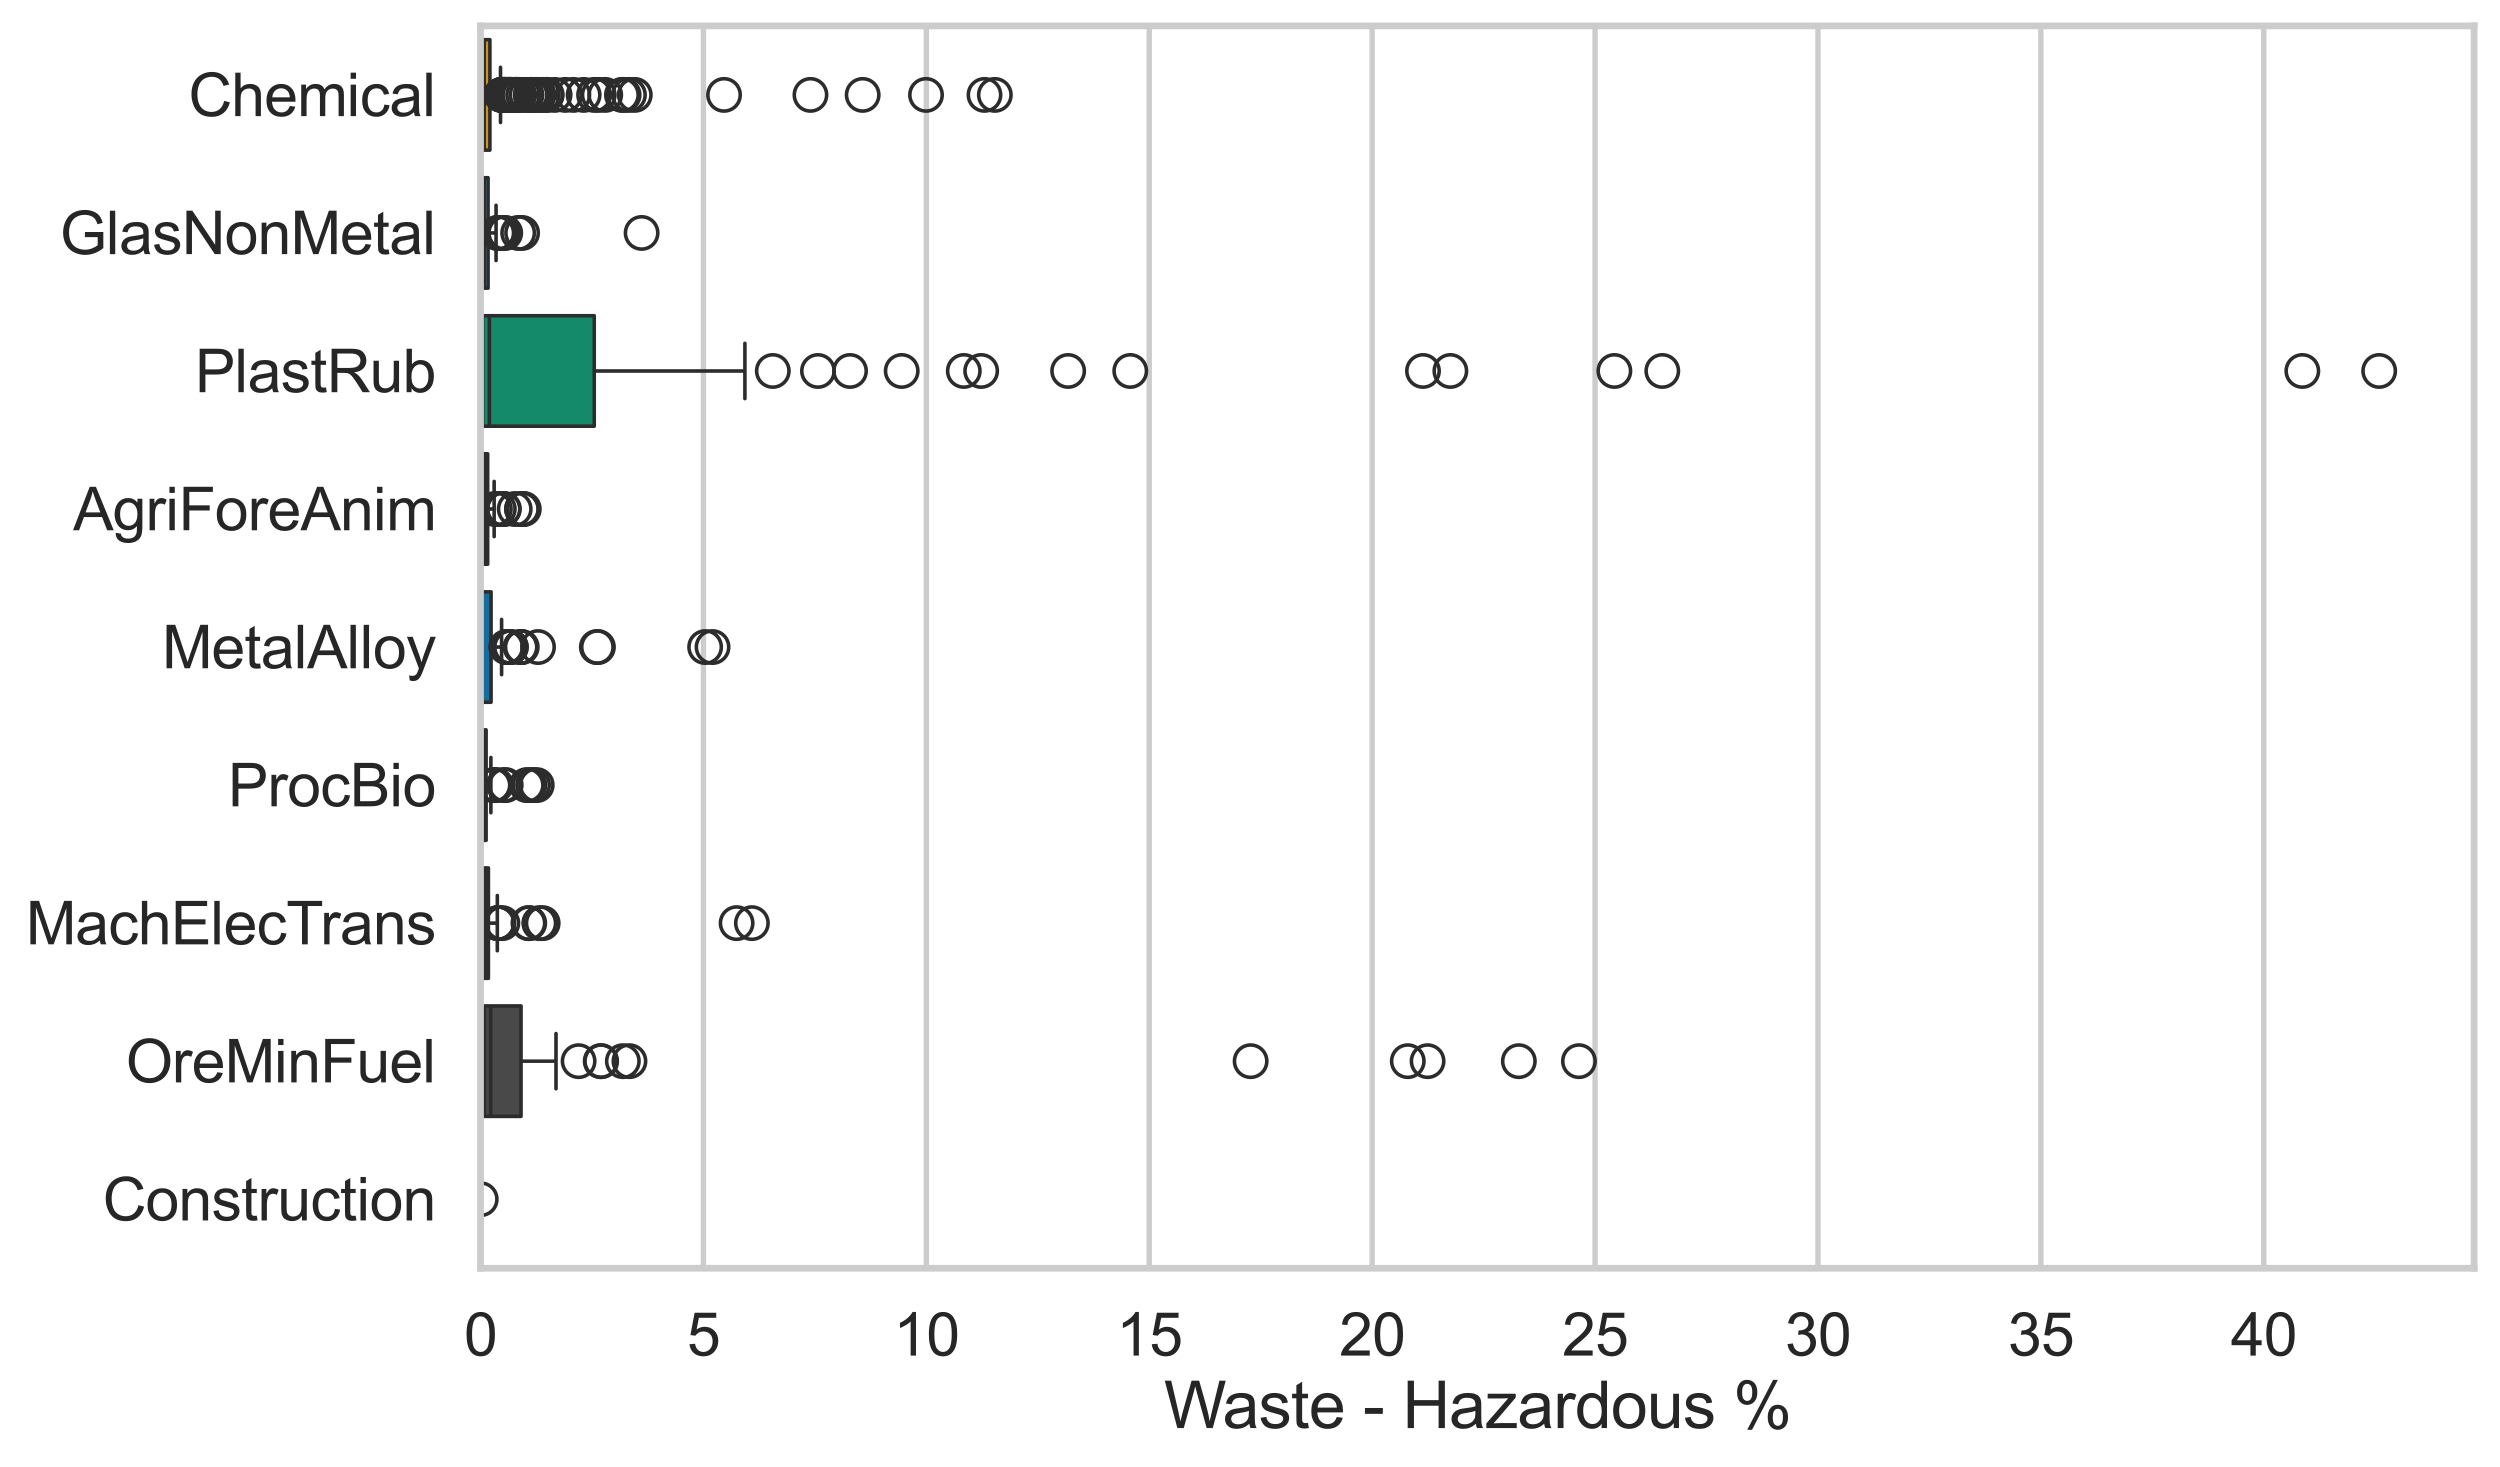 <?xml version="1.0" encoding="utf-8" standalone="no"?>
<!DOCTYPE svg PUBLIC "-//W3C//DTD SVG 1.1//EN"
  "http://www.w3.org/Graphics/SVG/1.1/DTD/svg11.dtd">
<svg xmlns:xlink="http://www.w3.org/1999/xlink" width="695.577pt" height="408.111pt" viewBox="0 0 695.577 408.111" xmlns="http://www.w3.org/2000/svg" version="1.1">
 <defs>
  <style type="text/css">*{stroke-linejoin: round; stroke-linecap: butt}</style>
 </defs>
 <g id="figure_1">
  <g id="patch_1">
   <path d="M 0 408.111 
L 695.577 408.111 
L 695.577 0 
L 0 0 
z
" style="fill: #ffffff"/>
  </g>
  <g id="axes_1">
   <g id="patch_2">
    <path d="M 133.697 352.86 
L 688.377 352.86 
L 688.377 7.2 
L 133.697 7.2 
z
" style="fill: #ffffff"/>
   </g>
   <g id="matplotlib.axis_1">
    <g id="xtick_1">
     <g id="line2d_1">
      <path d="M 133.697 352.86 
L 133.697 7.2 
" clip-path="url(#p079d7ed21f)" style="fill: none; stroke: #cccccc; stroke-width: 1.5; stroke-linecap: round"/>
     </g>
     <g id="text_1">
      <!-- 0 -->
      <g style="fill: #262626" transform="translate(129.109 377.17) scale(0.165 -0.165)">
       <defs>
        <path id="ArialMT-30" d="M 266 2259 
Q 266 3072 433 3567 
Q 600 4063 929 4331 
Q 1259 4600 1759 4600 
Q 2128 4600 2406 4451 
Q 2684 4303 2865 4023 
Q 3047 3744 3150 3342 
Q 3253 2941 3253 2259 
Q 3253 1453 3087 958 
Q 2922 463 2592 192 
Q 2263 -78 1759 -78 
Q 1097 -78 719 397 
Q 266 969 266 2259 
z
M 844 2259 
Q 844 1131 1108 757 
Q 1372 384 1759 384 
Q 2147 384 2411 759 
Q 2675 1134 2675 2259 
Q 2675 3391 2411 3762 
Q 2147 4134 1753 4134 
Q 1366 4134 1134 3806 
Q 844 3388 844 2259 
z
" transform="scale(0.016)"/>
       </defs>
       <use xlink:href="#ArialMT-30"/>
      </g>
     </g>
    </g>
    <g id="xtick_2">
     <g id="line2d_2">
      <path d="M 195.716 352.86 
L 195.716 7.2 
" clip-path="url(#p079d7ed21f)" style="fill: none; stroke: #cccccc; stroke-width: 1.5; stroke-linecap: round"/>
     </g>
     <g id="text_2">
      <!-- 5 -->
      <g style="fill: #262626" transform="translate(191.129 377.17) scale(0.165 -0.165)">
       <defs>
        <path id="ArialMT-35" d="M 266 1200 
L 856 1250 
Q 922 819 1161 601 
Q 1400 384 1738 384 
Q 2144 384 2425 690 
Q 2706 997 2706 1503 
Q 2706 1984 2436 2262 
Q 2166 2541 1728 2541 
Q 1456 2541 1237 2417 
Q 1019 2294 894 2097 
L 366 2166 
L 809 4519 
L 3088 4519 
L 3088 3981 
L 1259 3981 
L 1013 2750 
Q 1425 3038 1878 3038 
Q 2478 3038 2890 2622 
Q 3303 2206 3303 1553 
Q 3303 931 2941 478 
Q 2500 -78 1738 -78 
Q 1113 -78 717 272 
Q 322 622 266 1200 
z
" transform="scale(0.016)"/>
       </defs>
       <use xlink:href="#ArialMT-35"/>
      </g>
     </g>
    </g>
    <g id="xtick_3">
     <g id="line2d_3">
      <path d="M 257.736 352.86 
L 257.736 7.2 
" clip-path="url(#p079d7ed21f)" style="fill: none; stroke: #cccccc; stroke-width: 1.5; stroke-linecap: round"/>
     </g>
     <g id="text_3">
      <!-- 10 -->
      <g style="fill: #262626" transform="translate(248.56 377.17) scale(0.165 -0.165)">
       <defs>
        <path id="ArialMT-31" d="M 2384 0 
L 1822 0 
L 1822 3584 
Q 1619 3391 1289 3197 
Q 959 3003 697 2906 
L 697 3450 
Q 1169 3672 1522 3987 
Q 1875 4303 2022 4600 
L 2384 4600 
L 2384 0 
z
" transform="scale(0.016)"/>
       </defs>
       <use xlink:href="#ArialMT-31"/>
       <use xlink:href="#ArialMT-30" transform="translate(55.615 0)"/>
      </g>
     </g>
    </g>
    <g id="xtick_4">
     <g id="line2d_4">
      <path d="M 319.756 352.86 
L 319.756 7.2 
" clip-path="url(#p079d7ed21f)" style="fill: none; stroke: #cccccc; stroke-width: 1.5; stroke-linecap: round"/>
     </g>
     <g id="text_4">
      <!-- 15 -->
      <g style="fill: #262626" transform="translate(310.58 377.17) scale(0.165 -0.165)">
       <use xlink:href="#ArialMT-31"/>
       <use xlink:href="#ArialMT-35" transform="translate(55.615 0)"/>
      </g>
     </g>
    </g>
    <g id="xtick_5">
     <g id="line2d_5">
      <path d="M 381.775 352.86 
L 381.775 7.2 
" clip-path="url(#p079d7ed21f)" style="fill: none; stroke: #cccccc; stroke-width: 1.5; stroke-linecap: round"/>
     </g>
     <g id="text_5">
      <!-- 20 -->
      <g style="fill: #262626" transform="translate(372.599 377.17) scale(0.165 -0.165)">
       <defs>
        <path id="ArialMT-32" d="M 3222 541 
L 3222 0 
L 194 0 
Q 188 203 259 391 
Q 375 700 629 1000 
Q 884 1300 1366 1694 
Q 2113 2306 2375 2664 
Q 2638 3022 2638 3341 
Q 2638 3675 2398 3904 
Q 2159 4134 1775 4134 
Q 1369 4134 1125 3890 
Q 881 3647 878 3216 
L 300 3275 
Q 359 3922 746 4261 
Q 1134 4600 1788 4600 
Q 2447 4600 2831 4234 
Q 3216 3869 3216 3328 
Q 3216 3053 3103 2787 
Q 2991 2522 2730 2228 
Q 2469 1934 1863 1422 
Q 1356 997 1212 845 
Q 1069 694 975 541 
L 3222 541 
z
" transform="scale(0.016)"/>
       </defs>
       <use xlink:href="#ArialMT-32"/>
       <use xlink:href="#ArialMT-30" transform="translate(55.615 0)"/>
      </g>
     </g>
    </g>
    <g id="xtick_6">
     <g id="line2d_6">
      <path d="M 443.795 352.86 
L 443.795 7.2 
" clip-path="url(#p079d7ed21f)" style="fill: none; stroke: #cccccc; stroke-width: 1.5; stroke-linecap: round"/>
     </g>
     <g id="text_6">
      <!-- 25 -->
      <g style="fill: #262626" transform="translate(434.619 377.17) scale(0.165 -0.165)">
       <use xlink:href="#ArialMT-32"/>
       <use xlink:href="#ArialMT-35" transform="translate(55.615 0)"/>
      </g>
     </g>
    </g>
    <g id="xtick_7">
     <g id="line2d_7">
      <path d="M 505.814 352.86 
L 505.814 7.2 
" clip-path="url(#p079d7ed21f)" style="fill: none; stroke: #cccccc; stroke-width: 1.5; stroke-linecap: round"/>
     </g>
     <g id="text_7">
      <!-- 30 -->
      <g style="fill: #262626" transform="translate(496.639 377.17) scale(0.165 -0.165)">
       <defs>
        <path id="ArialMT-33" d="M 269 1209 
L 831 1284 
Q 928 806 1161 595 
Q 1394 384 1728 384 
Q 2125 384 2398 659 
Q 2672 934 2672 1341 
Q 2672 1728 2419 1979 
Q 2166 2231 1775 2231 
Q 1616 2231 1378 2169 
L 1441 2663 
Q 1497 2656 1531 2656 
Q 1891 2656 2178 2843 
Q 2466 3031 2466 3422 
Q 2466 3731 2256 3934 
Q 2047 4138 1716 4138 
Q 1388 4138 1169 3931 
Q 950 3725 888 3313 
L 325 3413 
Q 428 3978 793 4289 
Q 1159 4600 1703 4600 
Q 2078 4600 2393 4439 
Q 2709 4278 2876 4000 
Q 3044 3722 3044 3409 
Q 3044 3113 2884 2869 
Q 2725 2625 2413 2481 
Q 2819 2388 3044 2092 
Q 3269 1797 3269 1353 
Q 3269 753 2831 336 
Q 2394 -81 1725 -81 
Q 1122 -81 723 278 
Q 325 638 269 1209 
z
" transform="scale(0.016)"/>
       </defs>
       <use xlink:href="#ArialMT-33"/>
       <use xlink:href="#ArialMT-30" transform="translate(55.615 0)"/>
      </g>
     </g>
    </g>
    <g id="xtick_8">
     <g id="line2d_8">
      <path d="M 567.834 352.86 
L 567.834 7.2 
" clip-path="url(#p079d7ed21f)" style="fill: none; stroke: #cccccc; stroke-width: 1.5; stroke-linecap: round"/>
     </g>
     <g id="text_8">
      <!-- 35 -->
      <g style="fill: #262626" transform="translate(558.658 377.17) scale(0.165 -0.165)">
       <use xlink:href="#ArialMT-33"/>
       <use xlink:href="#ArialMT-35" transform="translate(55.615 0)"/>
      </g>
     </g>
    </g>
    <g id="xtick_9">
     <g id="line2d_9">
      <path d="M 629.853 352.86 
L 629.853 7.2 
" clip-path="url(#p079d7ed21f)" style="fill: none; stroke: #cccccc; stroke-width: 1.5; stroke-linecap: round"/>
     </g>
     <g id="text_9">
      <!-- 40 -->
      <g style="fill: #262626" transform="translate(620.678 377.17) scale(0.165 -0.165)">
       <defs>
        <path id="ArialMT-34" d="M 2069 0 
L 2069 1097 
L 81 1097 
L 81 1613 
L 2172 4581 
L 2631 4581 
L 2631 1613 
L 3250 1613 
L 3250 1097 
L 2631 1097 
L 2631 0 
L 2069 0 
z
M 2069 1613 
L 2069 3678 
L 634 1613 
L 2069 1613 
z
" transform="scale(0.016)"/>
       </defs>
       <use xlink:href="#ArialMT-34"/>
       <use xlink:href="#ArialMT-30" transform="translate(55.615 0)"/>
      </g>
     </g>
    </g>
    <g id="text_10">
     <!-- Waste - Hazardous % -->
     <g style="fill: #262626" transform="translate(323.848 397.334) scale(0.18 -0.18)">
      <defs>
       <path id="ArialMT-57" d="M 1294 0 
L 78 4581 
L 700 4581 
L 1397 1578 
Q 1509 1106 1591 641 
Q 1766 1375 1797 1488 
L 2669 4581 
L 3400 4581 
L 4056 2263 
Q 4303 1400 4413 641 
Q 4500 1075 4641 1638 
L 5359 4581 
L 5969 4581 
L 4713 0 
L 4128 0 
L 3163 3491 
Q 3041 3928 3019 4028 
Q 2947 3713 2884 3491 
L 1913 0 
L 1294 0 
z
" transform="scale(0.016)"/>
       <path id="ArialMT-61" d="M 2588 409 
Q 2275 144 1986 34 
Q 1697 -75 1366 -75 
Q 819 -75 525 192 
Q 231 459 231 875 
Q 231 1119 342 1320 
Q 453 1522 633 1644 
Q 813 1766 1038 1828 
Q 1203 1872 1538 1913 
Q 2219 1994 2541 2106 
Q 2544 2222 2544 2253 
Q 2544 2597 2384 2738 
Q 2169 2928 1744 2928 
Q 1347 2928 1158 2789 
Q 969 2650 878 2297 
L 328 2372 
Q 403 2725 575 2942 
Q 747 3159 1072 3276 
Q 1397 3394 1825 3394 
Q 2250 3394 2515 3294 
Q 2781 3194 2906 3042 
Q 3031 2891 3081 2659 
Q 3109 2516 3109 2141 
L 3109 1391 
Q 3109 606 3145 398 
Q 3181 191 3288 0 
L 2700 0 
Q 2613 175 2588 409 
z
M 2541 1666 
Q 2234 1541 1622 1453 
Q 1275 1403 1131 1340 
Q 988 1278 909 1158 
Q 831 1038 831 891 
Q 831 666 1001 516 
Q 1172 366 1500 366 
Q 1825 366 2078 508 
Q 2331 650 2450 897 
Q 2541 1088 2541 1459 
L 2541 1666 
z
" transform="scale(0.016)"/>
       <path id="ArialMT-73" d="M 197 991 
L 753 1078 
Q 800 744 1014 566 
Q 1228 388 1613 388 
Q 2000 388 2187 545 
Q 2375 703 2375 916 
Q 2375 1106 2209 1216 
Q 2094 1291 1634 1406 
Q 1016 1563 777 1677 
Q 538 1791 414 1992 
Q 291 2194 291 2438 
Q 291 2659 392 2848 
Q 494 3038 669 3163 
Q 800 3259 1026 3326 
Q 1253 3394 1513 3394 
Q 1903 3394 2198 3281 
Q 2494 3169 2634 2976 
Q 2775 2784 2828 2463 
L 2278 2388 
Q 2241 2644 2061 2787 
Q 1881 2931 1553 2931 
Q 1166 2931 1000 2803 
Q 834 2675 834 2503 
Q 834 2394 903 2306 
Q 972 2216 1119 2156 
Q 1203 2125 1616 2013 
Q 2213 1853 2448 1751 
Q 2684 1650 2818 1456 
Q 2953 1263 2953 975 
Q 2953 694 2789 445 
Q 2625 197 2315 61 
Q 2006 -75 1616 -75 
Q 969 -75 630 194 
Q 291 463 197 991 
z
" transform="scale(0.016)"/>
       <path id="ArialMT-74" d="M 1650 503 
L 1731 6 
Q 1494 -44 1306 -44 
Q 1000 -44 831 53 
Q 663 150 594 308 
Q 525 466 525 972 
L 525 2881 
L 113 2881 
L 113 3319 
L 525 3319 
L 525 4141 
L 1084 4478 
L 1084 3319 
L 1650 3319 
L 1650 2881 
L 1084 2881 
L 1084 941 
Q 1084 700 1114 631 
Q 1144 563 1211 522 
Q 1278 481 1403 481 
Q 1497 481 1650 503 
z
" transform="scale(0.016)"/>
       <path id="ArialMT-65" d="M 2694 1069 
L 3275 997 
Q 3138 488 2766 206 
Q 2394 -75 1816 -75 
Q 1088 -75 661 373 
Q 234 822 234 1631 
Q 234 2469 665 2931 
Q 1097 3394 1784 3394 
Q 2450 3394 2872 2941 
Q 3294 2488 3294 1666 
Q 3294 1616 3291 1516 
L 816 1516 
Q 847 969 1125 678 
Q 1403 388 1819 388 
Q 2128 388 2347 550 
Q 2566 713 2694 1069 
z
M 847 1978 
L 2700 1978 
Q 2663 2397 2488 2606 
Q 2219 2931 1791 2931 
Q 1403 2931 1139 2672 
Q 875 2413 847 1978 
z
" transform="scale(0.016)"/>
       <path id="ArialMT-20" transform="scale(0.016)"/>
       <path id="ArialMT-2d" d="M 203 1375 
L 203 1941 
L 1931 1941 
L 1931 1375 
L 203 1375 
z
" transform="scale(0.016)"/>
       <path id="ArialMT-48" d="M 513 0 
L 513 4581 
L 1119 4581 
L 1119 2700 
L 3500 2700 
L 3500 4581 
L 4106 4581 
L 4106 0 
L 3500 0 
L 3500 2159 
L 1119 2159 
L 1119 0 
L 513 0 
z
" transform="scale(0.016)"/>
       <path id="ArialMT-7a" d="M 125 0 
L 125 456 
L 2238 2881 
Q 1878 2863 1603 2863 
L 250 2863 
L 250 3319 
L 2963 3319 
L 2963 2947 
L 1166 841 
L 819 456 
Q 1197 484 1528 484 
L 3063 484 
L 3063 0 
L 125 0 
z
" transform="scale(0.016)"/>
       <path id="ArialMT-72" d="M 416 0 
L 416 3319 
L 922 3319 
L 922 2816 
Q 1116 3169 1280 3281 
Q 1444 3394 1641 3394 
Q 1925 3394 2219 3213 
L 2025 2691 
Q 1819 2813 1613 2813 
Q 1428 2813 1281 2702 
Q 1134 2591 1072 2394 
Q 978 2094 978 1738 
L 978 0 
L 416 0 
z
" transform="scale(0.016)"/>
       <path id="ArialMT-64" d="M 2575 0 
L 2575 419 
Q 2259 -75 1647 -75 
Q 1250 -75 917 144 
Q 584 363 401 755 
Q 219 1147 219 1656 
Q 219 2153 384 2558 
Q 550 2963 881 3178 
Q 1213 3394 1622 3394 
Q 1922 3394 2156 3267 
Q 2391 3141 2538 2938 
L 2538 4581 
L 3097 4581 
L 3097 0 
L 2575 0 
z
M 797 1656 
Q 797 1019 1065 703 
Q 1334 388 1700 388 
Q 2069 388 2326 689 
Q 2584 991 2584 1609 
Q 2584 2291 2321 2609 
Q 2059 2928 1675 2928 
Q 1300 2928 1048 2622 
Q 797 2316 797 1656 
z
" transform="scale(0.016)"/>
       <path id="ArialMT-6f" d="M 213 1659 
Q 213 2581 725 3025 
Q 1153 3394 1769 3394 
Q 2453 3394 2887 2945 
Q 3322 2497 3322 1706 
Q 3322 1066 3130 698 
Q 2938 331 2570 128 
Q 2203 -75 1769 -75 
Q 1072 -75 642 372 
Q 213 819 213 1659 
z
M 791 1659 
Q 791 1022 1069 705 
Q 1347 388 1769 388 
Q 2188 388 2466 706 
Q 2744 1025 2744 1678 
Q 2744 2294 2464 2611 
Q 2184 2928 1769 2928 
Q 1347 2928 1069 2612 
Q 791 2297 791 1659 
z
" transform="scale(0.016)"/>
       <path id="ArialMT-75" d="M 2597 0 
L 2597 488 
Q 2209 -75 1544 -75 
Q 1250 -75 995 37 
Q 741 150 617 320 
Q 494 491 444 738 
Q 409 903 409 1263 
L 409 3319 
L 972 3319 
L 972 1478 
Q 972 1038 1006 884 
Q 1059 663 1231 536 
Q 1403 409 1656 409 
Q 1909 409 2131 539 
Q 2353 669 2445 892 
Q 2538 1116 2538 1541 
L 2538 3319 
L 3100 3319 
L 3100 0 
L 2597 0 
z
" transform="scale(0.016)"/>
       <path id="ArialMT-25" d="M 372 3481 
Q 372 3972 619 4315 
Q 866 4659 1334 4659 
Q 1766 4659 2048 4351 
Q 2331 4044 2331 3447 
Q 2331 2866 2045 2552 
Q 1759 2238 1341 2238 
Q 925 2238 648 2547 
Q 372 2856 372 3481 
z
M 1350 4272 
Q 1141 4272 1002 4090 
Q 863 3909 863 3425 
Q 863 2984 1003 2804 
Q 1144 2625 1350 2625 
Q 1563 2625 1702 2806 
Q 1841 2988 1841 3469 
Q 1841 3913 1700 4092 
Q 1559 4272 1350 4272 
z
M 1353 -169 
L 3859 4659 
L 4316 4659 
L 1819 -169 
L 1353 -169 
z
M 3334 1075 
Q 3334 1569 3581 1911 
Q 3828 2253 4300 2253 
Q 4731 2253 5014 1945 
Q 5297 1638 5297 1041 
Q 5297 459 5011 145 
Q 4725 -169 4303 -169 
Q 3888 -169 3611 142 
Q 3334 453 3334 1075 
z
M 4316 1866 
Q 4103 1866 3964 1684 
Q 3825 1503 3825 1019 
Q 3825 581 3965 400 
Q 4106 219 4313 219 
Q 4528 219 4667 400 
Q 4806 581 4806 1063 
Q 4806 1506 4665 1686 
Q 4525 1866 4316 1866 
z
" transform="scale(0.016)"/>
      </defs>
      <use xlink:href="#ArialMT-57"/>
      <use xlink:href="#ArialMT-61" transform="translate(90.635 0)"/>
      <use xlink:href="#ArialMT-73" transform="translate(146.25 0)"/>
      <use xlink:href="#ArialMT-74" transform="translate(196.25 0)"/>
      <use xlink:href="#ArialMT-65" transform="translate(224.033 0)"/>
      <use xlink:href="#ArialMT-20" transform="translate(279.648 0)"/>
      <use xlink:href="#ArialMT-2d" transform="translate(307.432 0)"/>
      <use xlink:href="#ArialMT-20" transform="translate(340.732 0)"/>
      <use xlink:href="#ArialMT-48" transform="translate(368.516 0)"/>
      <use xlink:href="#ArialMT-61" transform="translate(440.732 0)"/>
      <use xlink:href="#ArialMT-7a" transform="translate(496.348 0)"/>
      <use xlink:href="#ArialMT-61" transform="translate(546.348 0)"/>
      <use xlink:href="#ArialMT-72" transform="translate(601.963 0)"/>
      <use xlink:href="#ArialMT-64" transform="translate(635.264 0)"/>
      <use xlink:href="#ArialMT-6f" transform="translate(690.879 0)"/>
      <use xlink:href="#ArialMT-75" transform="translate(746.494 0)"/>
      <use xlink:href="#ArialMT-73" transform="translate(802.109 0)"/>
      <use xlink:href="#ArialMT-20" transform="translate(852.109 0)"/>
      <use xlink:href="#ArialMT-25" transform="translate(879.893 0)"/>
     </g>
    </g>
   </g>
   <g id="matplotlib.axis_2">
    <g id="ytick_1">
     <g id="text_11">
      <!-- Chemical -->
      <g style="fill: #262626" transform="translate(52.428 32.309) scale(0.165 -0.165)">
       <defs>
        <path id="ArialMT-43" d="M 3763 1606 
L 4369 1453 
Q 4178 706 3683 314 
Q 3188 -78 2472 -78 
Q 1731 -78 1267 223 
Q 803 525 561 1097 
Q 319 1669 319 2325 
Q 319 3041 592 3573 
Q 866 4106 1370 4382 
Q 1875 4659 2481 4659 
Q 3169 4659 3637 4309 
Q 4106 3959 4291 3325 
L 3694 3184 
Q 3534 3684 3231 3912 
Q 2928 4141 2469 4141 
Q 1941 4141 1586 3887 
Q 1231 3634 1087 3207 
Q 944 2781 944 2328 
Q 944 1744 1114 1308 
Q 1284 872 1643 656 
Q 2003 441 2422 441 
Q 2931 441 3284 734 
Q 3638 1028 3763 1606 
z
" transform="scale(0.016)"/>
        <path id="ArialMT-68" d="M 422 0 
L 422 4581 
L 984 4581 
L 984 2938 
Q 1378 3394 1978 3394 
Q 2347 3394 2619 3248 
Q 2891 3103 3008 2847 
Q 3125 2591 3125 2103 
L 3125 0 
L 2563 0 
L 2563 2103 
Q 2563 2525 2380 2717 
Q 2197 2909 1863 2909 
Q 1613 2909 1392 2779 
Q 1172 2650 1078 2428 
Q 984 2206 984 1816 
L 984 0 
L 422 0 
z
" transform="scale(0.016)"/>
        <path id="ArialMT-6d" d="M 422 0 
L 422 3319 
L 925 3319 
L 925 2853 
Q 1081 3097 1340 3245 
Q 1600 3394 1931 3394 
Q 2300 3394 2536 3241 
Q 2772 3088 2869 2813 
Q 3263 3394 3894 3394 
Q 4388 3394 4653 3120 
Q 4919 2847 4919 2278 
L 4919 0 
L 4359 0 
L 4359 2091 
Q 4359 2428 4304 2576 
Q 4250 2725 4106 2815 
Q 3963 2906 3769 2906 
Q 3419 2906 3187 2673 
Q 2956 2441 2956 1928 
L 2956 0 
L 2394 0 
L 2394 2156 
Q 2394 2531 2256 2718 
Q 2119 2906 1806 2906 
Q 1569 2906 1367 2781 
Q 1166 2656 1075 2415 
Q 984 2175 984 1722 
L 984 0 
L 422 0 
z
" transform="scale(0.016)"/>
        <path id="ArialMT-69" d="M 425 3934 
L 425 4581 
L 988 4581 
L 988 3934 
L 425 3934 
z
M 425 0 
L 425 3319 
L 988 3319 
L 988 0 
L 425 0 
z
" transform="scale(0.016)"/>
        <path id="ArialMT-63" d="M 2588 1216 
L 3141 1144 
Q 3050 572 2676 248 
Q 2303 -75 1759 -75 
Q 1078 -75 664 370 
Q 250 816 250 1647 
Q 250 2184 428 2587 
Q 606 2991 970 3192 
Q 1334 3394 1763 3394 
Q 2303 3394 2647 3120 
Q 2991 2847 3088 2344 
L 2541 2259 
Q 2463 2594 2264 2762 
Q 2066 2931 1784 2931 
Q 1359 2931 1093 2626 
Q 828 2322 828 1663 
Q 828 994 1084 691 
Q 1341 388 1753 388 
Q 2084 388 2306 591 
Q 2528 794 2588 1216 
z
" transform="scale(0.016)"/>
        <path id="ArialMT-6c" d="M 409 0 
L 409 4581 
L 972 4581 
L 972 0 
L 409 0 
z
" transform="scale(0.016)"/>
       </defs>
       <use xlink:href="#ArialMT-43"/>
       <use xlink:href="#ArialMT-68" transform="translate(72.217 0)"/>
       <use xlink:href="#ArialMT-65" transform="translate(127.832 0)"/>
       <use xlink:href="#ArialMT-6d" transform="translate(183.447 0)"/>
       <use xlink:href="#ArialMT-69" transform="translate(266.748 0)"/>
       <use xlink:href="#ArialMT-63" transform="translate(288.965 0)"/>
       <use xlink:href="#ArialMT-61" transform="translate(338.965 0)"/>
       <use xlink:href="#ArialMT-6c" transform="translate(394.58 0)"/>
      </g>
     </g>
    </g>
    <g id="ytick_2">
     <g id="text_12">
      <!-- GlasNonMetal -->
      <g style="fill: #262626" transform="translate(16.659 70.715) scale(0.165 -0.165)">
       <defs>
        <path id="ArialMT-47" d="M 2638 1797 
L 2638 2334 
L 4578 2338 
L 4578 638 
Q 4131 281 3656 101 
Q 3181 -78 2681 -78 
Q 2006 -78 1454 211 
Q 903 500 622 1047 
Q 341 1594 341 2269 
Q 341 2938 620 3517 
Q 900 4097 1425 4378 
Q 1950 4659 2634 4659 
Q 3131 4659 3532 4498 
Q 3934 4338 4162 4050 
Q 4391 3763 4509 3300 
L 3963 3150 
Q 3859 3500 3706 3700 
Q 3553 3900 3268 4020 
Q 2984 4141 2638 4141 
Q 2222 4141 1919 4014 
Q 1616 3888 1430 3681 
Q 1244 3475 1141 3228 
Q 966 2803 966 2306 
Q 966 1694 1177 1281 
Q 1388 869 1791 669 
Q 2194 469 2647 469 
Q 3041 469 3416 620 
Q 3791 772 3984 944 
L 3984 1797 
L 2638 1797 
z
" transform="scale(0.016)"/>
        <path id="ArialMT-4e" d="M 488 0 
L 488 4581 
L 1109 4581 
L 3516 984 
L 3516 4581 
L 4097 4581 
L 4097 0 
L 3475 0 
L 1069 3600 
L 1069 0 
L 488 0 
z
" transform="scale(0.016)"/>
        <path id="ArialMT-6e" d="M 422 0 
L 422 3319 
L 928 3319 
L 928 2847 
Q 1294 3394 1984 3394 
Q 2284 3394 2536 3286 
Q 2788 3178 2913 3003 
Q 3038 2828 3088 2588 
Q 3119 2431 3119 2041 
L 3119 0 
L 2556 0 
L 2556 2019 
Q 2556 2363 2490 2533 
Q 2425 2703 2258 2804 
Q 2091 2906 1866 2906 
Q 1506 2906 1245 2678 
Q 984 2450 984 1813 
L 984 0 
L 422 0 
z
" transform="scale(0.016)"/>
        <path id="ArialMT-4d" d="M 475 0 
L 475 4581 
L 1388 4581 
L 2472 1338 
Q 2622 884 2691 659 
Q 2769 909 2934 1394 
L 4031 4581 
L 4847 4581 
L 4847 0 
L 4263 0 
L 4263 3834 
L 2931 0 
L 2384 0 
L 1059 3900 
L 1059 0 
L 475 0 
z
" transform="scale(0.016)"/>
       </defs>
       <use xlink:href="#ArialMT-47"/>
       <use xlink:href="#ArialMT-6c" transform="translate(77.783 0)"/>
       <use xlink:href="#ArialMT-61" transform="translate(100 0)"/>
       <use xlink:href="#ArialMT-73" transform="translate(155.615 0)"/>
       <use xlink:href="#ArialMT-4e" transform="translate(205.615 0)"/>
       <use xlink:href="#ArialMT-6f" transform="translate(277.832 0)"/>
       <use xlink:href="#ArialMT-6e" transform="translate(333.447 0)"/>
       <use xlink:href="#ArialMT-4d" transform="translate(389.062 0)"/>
       <use xlink:href="#ArialMT-65" transform="translate(472.363 0)"/>
       <use xlink:href="#ArialMT-74" transform="translate(527.979 0)"/>
       <use xlink:href="#ArialMT-61" transform="translate(555.762 0)"/>
       <use xlink:href="#ArialMT-6c" transform="translate(611.377 0)"/>
      </g>
     </g>
    </g>
    <g id="ytick_3">
     <g id="text_13">
      <!-- PlastRub -->
      <g style="fill: #262626" transform="translate(54.248 109.122) scale(0.165 -0.165)">
       <defs>
        <path id="ArialMT-50" d="M 494 0 
L 494 4581 
L 2222 4581 
Q 2678 4581 2919 4538 
Q 3256 4481 3484 4323 
Q 3713 4166 3852 3881 
Q 3991 3597 3991 3256 
Q 3991 2672 3619 2267 
Q 3247 1863 2275 1863 
L 1100 1863 
L 1100 0 
L 494 0 
z
M 1100 2403 
L 2284 2403 
Q 2872 2403 3119 2622 
Q 3366 2841 3366 3238 
Q 3366 3525 3220 3729 
Q 3075 3934 2838 4000 
Q 2684 4041 2272 4041 
L 1100 4041 
L 1100 2403 
z
" transform="scale(0.016)"/>
        <path id="ArialMT-52" d="M 503 0 
L 503 4581 
L 2534 4581 
Q 3147 4581 3465 4457 
Q 3784 4334 3975 4021 
Q 4166 3709 4166 3331 
Q 4166 2844 3850 2509 
Q 3534 2175 2875 2084 
Q 3116 1969 3241 1856 
Q 3506 1613 3744 1247 
L 4541 0 
L 3778 0 
L 3172 953 
Q 2906 1366 2734 1584 
Q 2563 1803 2427 1890 
Q 2291 1978 2150 2013 
Q 2047 2034 1813 2034 
L 1109 2034 
L 1109 0 
L 503 0 
z
M 1109 2559 
L 2413 2559 
Q 2828 2559 3062 2645 
Q 3297 2731 3419 2920 
Q 3541 3109 3541 3331 
Q 3541 3656 3305 3865 
Q 3069 4075 2559 4075 
L 1109 4075 
L 1109 2559 
z
" transform="scale(0.016)"/>
        <path id="ArialMT-62" d="M 941 0 
L 419 0 
L 419 4581 
L 981 4581 
L 981 2947 
Q 1338 3394 1891 3394 
Q 2197 3394 2470 3270 
Q 2744 3147 2920 2923 
Q 3097 2700 3197 2384 
Q 3297 2069 3297 1709 
Q 3297 856 2875 390 
Q 2453 -75 1863 -75 
Q 1275 -75 941 416 
L 941 0 
z
M 934 1684 
Q 934 1088 1097 822 
Q 1363 388 1816 388 
Q 2184 388 2453 708 
Q 2722 1028 2722 1663 
Q 2722 2313 2464 2622 
Q 2206 2931 1841 2931 
Q 1472 2931 1203 2611 
Q 934 2291 934 1684 
z
" transform="scale(0.016)"/>
       </defs>
       <use xlink:href="#ArialMT-50"/>
       <use xlink:href="#ArialMT-6c" transform="translate(66.699 0)"/>
       <use xlink:href="#ArialMT-61" transform="translate(88.916 0)"/>
       <use xlink:href="#ArialMT-73" transform="translate(144.531 0)"/>
       <use xlink:href="#ArialMT-74" transform="translate(194.531 0)"/>
       <use xlink:href="#ArialMT-52" transform="translate(222.314 0)"/>
       <use xlink:href="#ArialMT-75" transform="translate(294.531 0)"/>
       <use xlink:href="#ArialMT-62" transform="translate(350.146 0)"/>
      </g>
     </g>
    </g>
    <g id="ytick_4">
     <g id="text_14">
      <!-- AgriForeAnim -->
      <g style="fill: #262626" transform="translate(20.341 147.529) scale(0.165 -0.165)">
       <defs>
        <path id="ArialMT-41" d="M -9 0 
L 1750 4581 
L 2403 4581 
L 4278 0 
L 3588 0 
L 3053 1388 
L 1138 1388 
L 634 0 
L -9 0 
z
M 1313 1881 
L 2866 1881 
L 2388 3150 
Q 2169 3728 2063 4100 
Q 1975 3659 1816 3225 
L 1313 1881 
z
" transform="scale(0.016)"/>
        <path id="ArialMT-67" d="M 319 -275 
L 866 -356 
Q 900 -609 1056 -725 
Q 1266 -881 1628 -881 
Q 2019 -881 2231 -725 
Q 2444 -569 2519 -288 
Q 2563 -116 2559 434 
Q 2191 0 1641 0 
Q 956 0 581 494 
Q 206 988 206 1678 
Q 206 2153 378 2554 
Q 550 2956 876 3175 
Q 1203 3394 1644 3394 
Q 2231 3394 2613 2919 
L 2613 3319 
L 3131 3319 
L 3131 450 
Q 3131 -325 2973 -648 
Q 2816 -972 2473 -1159 
Q 2131 -1347 1631 -1347 
Q 1038 -1347 672 -1080 
Q 306 -813 319 -275 
z
M 784 1719 
Q 784 1066 1043 766 
Q 1303 466 1694 466 
Q 2081 466 2343 764 
Q 2606 1063 2606 1700 
Q 2606 2309 2336 2618 
Q 2066 2928 1684 2928 
Q 1309 2928 1046 2623 
Q 784 2319 784 1719 
z
" transform="scale(0.016)"/>
        <path id="ArialMT-46" d="M 525 0 
L 525 4581 
L 3616 4581 
L 3616 4041 
L 1131 4041 
L 1131 2622 
L 3281 2622 
L 3281 2081 
L 1131 2081 
L 1131 0 
L 525 0 
z
" transform="scale(0.016)"/>
       </defs>
       <use xlink:href="#ArialMT-41"/>
       <use xlink:href="#ArialMT-67" transform="translate(66.699 0)"/>
       <use xlink:href="#ArialMT-72" transform="translate(122.314 0)"/>
       <use xlink:href="#ArialMT-69" transform="translate(155.615 0)"/>
       <use xlink:href="#ArialMT-46" transform="translate(177.832 0)"/>
       <use xlink:href="#ArialMT-6f" transform="translate(238.916 0)"/>
       <use xlink:href="#ArialMT-72" transform="translate(294.531 0)"/>
       <use xlink:href="#ArialMT-65" transform="translate(327.832 0)"/>
       <use xlink:href="#ArialMT-41" transform="translate(383.447 0)"/>
       <use xlink:href="#ArialMT-6e" transform="translate(450.146 0)"/>
       <use xlink:href="#ArialMT-69" transform="translate(505.762 0)"/>
       <use xlink:href="#ArialMT-6d" transform="translate(527.979 0)"/>
      </g>
     </g>
    </g>
    <g id="ytick_5">
     <g id="text_15">
      <!-- MetalAlloy -->
      <g style="fill: #262626" transform="translate(45.088 185.935) scale(0.165 -0.165)">
       <defs>
        <path id="ArialMT-79" d="M 397 -1278 
L 334 -750 
Q 519 -800 656 -800 
Q 844 -800 956 -737 
Q 1069 -675 1141 -563 
Q 1194 -478 1313 -144 
Q 1328 -97 1363 -6 
L 103 3319 
L 709 3319 
L 1400 1397 
Q 1534 1031 1641 628 
Q 1738 1016 1872 1384 
L 2581 3319 
L 3144 3319 
L 1881 -56 
Q 1678 -603 1566 -809 
Q 1416 -1088 1222 -1217 
Q 1028 -1347 759 -1347 
Q 597 -1347 397 -1278 
z
" transform="scale(0.016)"/>
       </defs>
       <use xlink:href="#ArialMT-4d"/>
       <use xlink:href="#ArialMT-65" transform="translate(83.301 0)"/>
       <use xlink:href="#ArialMT-74" transform="translate(138.916 0)"/>
       <use xlink:href="#ArialMT-61" transform="translate(166.699 0)"/>
       <use xlink:href="#ArialMT-6c" transform="translate(222.314 0)"/>
       <use xlink:href="#ArialMT-41" transform="translate(244.531 0)"/>
       <use xlink:href="#ArialMT-6c" transform="translate(311.23 0)"/>
       <use xlink:href="#ArialMT-6c" transform="translate(333.447 0)"/>
       <use xlink:href="#ArialMT-6f" transform="translate(355.664 0)"/>
       <use xlink:href="#ArialMT-79" transform="translate(411.279 0)"/>
      </g>
     </g>
    </g>
    <g id="ytick_6">
     <g id="text_16">
      <!-- ProcBio -->
      <g style="fill: #262626" transform="translate(63.424 224.342) scale(0.165 -0.165)">
       <defs>
        <path id="ArialMT-42" d="M 469 0 
L 469 4581 
L 2188 4581 
Q 2713 4581 3030 4442 
Q 3347 4303 3526 4014 
Q 3706 3725 3706 3409 
Q 3706 3116 3547 2856 
Q 3388 2597 3066 2438 
Q 3481 2316 3704 2022 
Q 3928 1728 3928 1328 
Q 3928 1006 3792 729 
Q 3656 453 3456 303 
Q 3256 153 2954 76 
Q 2653 0 2216 0 
L 469 0 
z
M 1075 2656 
L 2066 2656 
Q 2469 2656 2644 2709 
Q 2875 2778 2992 2937 
Q 3109 3097 3109 3338 
Q 3109 3566 3000 3739 
Q 2891 3913 2687 3977 
Q 2484 4041 1991 4041 
L 1075 4041 
L 1075 2656 
z
M 1075 541 
L 2216 541 
Q 2509 541 2628 563 
Q 2838 600 2978 687 
Q 3119 775 3209 942 
Q 3300 1109 3300 1328 
Q 3300 1584 3169 1773 
Q 3038 1963 2805 2039 
Q 2572 2116 2134 2116 
L 1075 2116 
L 1075 541 
z
" transform="scale(0.016)"/>
       </defs>
       <use xlink:href="#ArialMT-50"/>
       <use xlink:href="#ArialMT-72" transform="translate(66.699 0)"/>
       <use xlink:href="#ArialMT-6f" transform="translate(100 0)"/>
       <use xlink:href="#ArialMT-63" transform="translate(155.615 0)"/>
       <use xlink:href="#ArialMT-42" transform="translate(205.615 0)"/>
       <use xlink:href="#ArialMT-69" transform="translate(272.314 0)"/>
       <use xlink:href="#ArialMT-6f" transform="translate(294.531 0)"/>
      </g>
     </g>
    </g>
    <g id="ytick_7">
     <g id="text_17">
      <!-- MachElecTrans -->
      <g style="fill: #262626" transform="translate(7.2 262.749) scale(0.165 -0.165)">
       <defs>
        <path id="ArialMT-45" d="M 506 0 
L 506 4581 
L 3819 4581 
L 3819 4041 
L 1113 4041 
L 1113 2638 
L 3647 2638 
L 3647 2100 
L 1113 2100 
L 1113 541 
L 3925 541 
L 3925 0 
L 506 0 
z
" transform="scale(0.016)"/>
        <path id="ArialMT-54" d="M 1659 0 
L 1659 4041 
L 150 4041 
L 150 4581 
L 3781 4581 
L 3781 4041 
L 2266 4041 
L 2266 0 
L 1659 0 
z
" transform="scale(0.016)"/>
       </defs>
       <use xlink:href="#ArialMT-4d"/>
       <use xlink:href="#ArialMT-61" transform="translate(83.301 0)"/>
       <use xlink:href="#ArialMT-63" transform="translate(138.916 0)"/>
       <use xlink:href="#ArialMT-68" transform="translate(188.916 0)"/>
       <use xlink:href="#ArialMT-45" transform="translate(244.531 0)"/>
       <use xlink:href="#ArialMT-6c" transform="translate(311.23 0)"/>
       <use xlink:href="#ArialMT-65" transform="translate(333.447 0)"/>
       <use xlink:href="#ArialMT-63" transform="translate(389.062 0)"/>
       <use xlink:href="#ArialMT-54" transform="translate(439.062 0)"/>
       <use xlink:href="#ArialMT-72" transform="translate(496.396 0)"/>
       <use xlink:href="#ArialMT-61" transform="translate(529.697 0)"/>
       <use xlink:href="#ArialMT-6e" transform="translate(585.312 0)"/>
       <use xlink:href="#ArialMT-73" transform="translate(640.928 0)"/>
      </g>
     </g>
    </g>
    <g id="ytick_8">
     <g id="text_18">
      <!-- OreMinFuel -->
      <g style="fill: #262626" transform="translate(35.013 301.155) scale(0.165 -0.165)">
       <defs>
        <path id="ArialMT-4f" d="M 309 2231 
Q 309 3372 921 4017 
Q 1534 4663 2503 4663 
Q 3138 4663 3647 4359 
Q 4156 4056 4423 3514 
Q 4691 2972 4691 2284 
Q 4691 1588 4409 1038 
Q 4128 488 3612 205 
Q 3097 -78 2500 -78 
Q 1853 -78 1343 234 
Q 834 547 571 1087 
Q 309 1628 309 2231 
z
M 934 2222 
Q 934 1394 1379 917 
Q 1825 441 2497 441 
Q 3181 441 3623 922 
Q 4066 1403 4066 2288 
Q 4066 2847 3877 3264 
Q 3688 3681 3323 3911 
Q 2959 4141 2506 4141 
Q 1863 4141 1398 3698 
Q 934 3256 934 2222 
z
" transform="scale(0.016)"/>
       </defs>
       <use xlink:href="#ArialMT-4f"/>
       <use xlink:href="#ArialMT-72" transform="translate(77.783 0)"/>
       <use xlink:href="#ArialMT-65" transform="translate(111.084 0)"/>
       <use xlink:href="#ArialMT-4d" transform="translate(166.699 0)"/>
       <use xlink:href="#ArialMT-69" transform="translate(250 0)"/>
       <use xlink:href="#ArialMT-6e" transform="translate(272.217 0)"/>
       <use xlink:href="#ArialMT-46" transform="translate(327.832 0)"/>
       <use xlink:href="#ArialMT-75" transform="translate(388.916 0)"/>
       <use xlink:href="#ArialMT-65" transform="translate(444.531 0)"/>
       <use xlink:href="#ArialMT-6c" transform="translate(500.146 0)"/>
      </g>
     </g>
    </g>
    <g id="ytick_9">
     <g id="text_19">
      <!-- Construction -->
      <g style="fill: #262626" transform="translate(28.575 339.562) scale(0.165 -0.165)">
       <use xlink:href="#ArialMT-43"/>
       <use xlink:href="#ArialMT-6f" transform="translate(72.217 0)"/>
       <use xlink:href="#ArialMT-6e" transform="translate(127.832 0)"/>
       <use xlink:href="#ArialMT-73" transform="translate(183.447 0)"/>
       <use xlink:href="#ArialMT-74" transform="translate(233.447 0)"/>
       <use xlink:href="#ArialMT-72" transform="translate(261.23 0)"/>
       <use xlink:href="#ArialMT-75" transform="translate(294.531 0)"/>
       <use xlink:href="#ArialMT-63" transform="translate(350.146 0)"/>
       <use xlink:href="#ArialMT-74" transform="translate(400.146 0)"/>
       <use xlink:href="#ArialMT-69" transform="translate(427.93 0)"/>
       <use xlink:href="#ArialMT-6f" transform="translate(450.146 0)"/>
       <use xlink:href="#ArialMT-6e" transform="translate(505.762 0)"/>
      </g>
     </g>
    </g>
   </g>
   <g id="patch_3">
    <path d="M 134.223 11.041 
L 134.223 41.766 
L 136.304 41.766 
L 136.304 11.041 
L 134.223 11.041 
z
" clip-path="url(#p079d7ed21f)" style="fill: #c9941d; stroke: #2c2c2c; stroke-linejoin: miter"/>
   </g>
   <g id="line2d_10">
    <path d="M 134.223 26.403 
L 133.701 26.403 
" clip-path="url(#p079d7ed21f)" style="fill: none; stroke: #2c2c2c"/>
   </g>
   <g id="line2d_11">
    <path d="M 136.304 26.403 
L 139.258 26.403 
" clip-path="url(#p079d7ed21f)" style="fill: none; stroke: #2c2c2c"/>
   </g>
   <g id="line2d_12">
    <path d="M 133.701 18.722 
L 133.701 34.085 
" clip-path="url(#p079d7ed21f)" style="fill: none; stroke: #2c2c2c; stroke-linecap: round"/>
   </g>
   <g id="line2d_13">
    <path d="M 139.258 18.722 
L 139.258 34.085 
" clip-path="url(#p079d7ed21f)" style="fill: none; stroke: #2c2c2c; stroke-linecap: round"/>
   </g>
   <g id="line2d_14">
    <defs>
     <path id="m2acad4a488" d="M 0 4.5 
C 1.193 4.5 2.338 4.026 3.182 3.182 
C 4.026 2.338 4.5 1.193 4.5 0 
C 4.5 -1.193 4.026 -2.338 3.182 -3.182 
C 2.338 -4.026 1.193 -4.5 0 -4.5 
C -1.193 -4.5 -2.338 -4.026 -3.182 -3.182 
C -4.026 -2.338 -4.5 -1.193 -4.5 0 
C -4.5 1.193 -4.026 2.338 -3.182 3.182 
C -2.338 4.026 -1.193 4.5 0 4.5 
z
" style="stroke: #2c2c2c"/>
    </defs>
    <g clip-path="url(#p079d7ed21f)">
     <use xlink:href="#m2acad4a488" x="174.995" y="26.403" style="fill-opacity: 0; stroke: #2c2c2c"/>
     <use xlink:href="#m2acad4a488" x="157.235" y="26.403" style="fill-opacity: 0; stroke: #2c2c2c"/>
     <use xlink:href="#m2acad4a488" x="141.634" y="26.403" style="fill-opacity: 0; stroke: #2c2c2c"/>
     <use xlink:href="#m2acad4a488" x="240.021" y="26.403" style="fill-opacity: 0; stroke: #2c2c2c"/>
     <use xlink:href="#m2acad4a488" x="146.507" y="26.403" style="fill-opacity: 0; stroke: #2c2c2c"/>
     <use xlink:href="#m2acad4a488" x="176.612" y="26.403" style="fill-opacity: 0; stroke: #2c2c2c"/>
     <use xlink:href="#m2acad4a488" x="144.485" y="26.403" style="fill-opacity: 0; stroke: #2c2c2c"/>
     <use xlink:href="#m2acad4a488" x="140.856" y="26.403" style="fill-opacity: 0; stroke: #2c2c2c"/>
     <use xlink:href="#m2acad4a488" x="139.456" y="26.403" style="fill-opacity: 0; stroke: #2c2c2c"/>
     <use xlink:href="#m2acad4a488" x="143.42" y="26.403" style="fill-opacity: 0; stroke: #2c2c2c"/>
     <use xlink:href="#m2acad4a488" x="139.687" y="26.403" style="fill-opacity: 0; stroke: #2c2c2c"/>
     <use xlink:href="#m2acad4a488" x="159.529" y="26.403" style="fill-opacity: 0; stroke: #2c2c2c"/>
     <use xlink:href="#m2acad4a488" x="141.417" y="26.403" style="fill-opacity: 0; stroke: #2c2c2c"/>
     <use xlink:href="#m2acad4a488" x="140.931" y="26.403" style="fill-opacity: 0; stroke: #2c2c2c"/>
     <use xlink:href="#m2acad4a488" x="142.259" y="26.403" style="fill-opacity: 0; stroke: #2c2c2c"/>
     <use xlink:href="#m2acad4a488" x="165.297" y="26.403" style="fill-opacity: 0; stroke: #2c2c2c"/>
     <use xlink:href="#m2acad4a488" x="276.797" y="26.403" style="fill-opacity: 0; stroke: #2c2c2c"/>
     <use xlink:href="#m2acad4a488" x="173.512" y="26.403" style="fill-opacity: 0; stroke: #2c2c2c"/>
     <use xlink:href="#m2acad4a488" x="225.497" y="26.403" style="fill-opacity: 0; stroke: #2c2c2c"/>
     <use xlink:href="#m2acad4a488" x="145.549" y="26.403" style="fill-opacity: 0; stroke: #2c2c2c"/>
     <use xlink:href="#m2acad4a488" x="142.016" y="26.403" style="fill-opacity: 0; stroke: #2c2c2c"/>
     <use xlink:href="#m2acad4a488" x="166.585" y="26.403" style="fill-opacity: 0; stroke: #2c2c2c"/>
     <use xlink:href="#m2acad4a488" x="151.977" y="26.403" style="fill-opacity: 0; stroke: #2c2c2c"/>
     <use xlink:href="#m2acad4a488" x="147.693" y="26.403" style="fill-opacity: 0; stroke: #2c2c2c"/>
     <use xlink:href="#m2acad4a488" x="141.475" y="26.403" style="fill-opacity: 0; stroke: #2c2c2c"/>
     <use xlink:href="#m2acad4a488" x="142.492" y="26.403" style="fill-opacity: 0; stroke: #2c2c2c"/>
     <use xlink:href="#m2acad4a488" x="173.047" y="26.403" style="fill-opacity: 0; stroke: #2c2c2c"/>
     <use xlink:href="#m2acad4a488" x="140.532" y="26.403" style="fill-opacity: 0; stroke: #2c2c2c"/>
     <use xlink:href="#m2acad4a488" x="148.693" y="26.403" style="fill-opacity: 0; stroke: #2c2c2c"/>
     <use xlink:href="#m2acad4a488" x="140.588" y="26.403" style="fill-opacity: 0; stroke: #2c2c2c"/>
     <use xlink:href="#m2acad4a488" x="143.906" y="26.403" style="fill-opacity: 0; stroke: #2c2c2c"/>
     <use xlink:href="#m2acad4a488" x="147.691" y="26.403" style="fill-opacity: 0; stroke: #2c2c2c"/>
     <use xlink:href="#m2acad4a488" x="162.383" y="26.403" style="fill-opacity: 0; stroke: #2c2c2c"/>
     <use xlink:href="#m2acad4a488" x="168.391" y="26.403" style="fill-opacity: 0; stroke: #2c2c2c"/>
     <use xlink:href="#m2acad4a488" x="144.048" y="26.403" style="fill-opacity: 0; stroke: #2c2c2c"/>
     <use xlink:href="#m2acad4a488" x="154.304" y="26.403" style="fill-opacity: 0; stroke: #2c2c2c"/>
     <use xlink:href="#m2acad4a488" x="139.71" y="26.403" style="fill-opacity: 0; stroke: #2c2c2c"/>
     <use xlink:href="#m2acad4a488" x="201.453" y="26.403" style="fill-opacity: 0; stroke: #2c2c2c"/>
     <use xlink:href="#m2acad4a488" x="139.809" y="26.403" style="fill-opacity: 0; stroke: #2c2c2c"/>
     <use xlink:href="#m2acad4a488" x="140.459" y="26.403" style="fill-opacity: 0; stroke: #2c2c2c"/>
     <use xlink:href="#m2acad4a488" x="141.785" y="26.403" style="fill-opacity: 0; stroke: #2c2c2c"/>
     <use xlink:href="#m2acad4a488" x="141.453" y="26.403" style="fill-opacity: 0; stroke: #2c2c2c"/>
     <use xlink:href="#m2acad4a488" x="257.647" y="26.403" style="fill-opacity: 0; stroke: #2c2c2c"/>
     <use xlink:href="#m2acad4a488" x="140.268" y="26.403" style="fill-opacity: 0; stroke: #2c2c2c"/>
     <use xlink:href="#m2acad4a488" x="140.273" y="26.403" style="fill-opacity: 0; stroke: #2c2c2c"/>
     <use xlink:href="#m2acad4a488" x="140.156" y="26.403" style="fill-opacity: 0; stroke: #2c2c2c"/>
     <use xlink:href="#m2acad4a488" x="143.377" y="26.403" style="fill-opacity: 0; stroke: #2c2c2c"/>
     <use xlink:href="#m2acad4a488" x="149.873" y="26.403" style="fill-opacity: 0; stroke: #2c2c2c"/>
     <use xlink:href="#m2acad4a488" x="143.559" y="26.403" style="fill-opacity: 0; stroke: #2c2c2c"/>
     <use xlink:href="#m2acad4a488" x="149.243" y="26.403" style="fill-opacity: 0; stroke: #2c2c2c"/>
     <use xlink:href="#m2acad4a488" x="152.114" y="26.403" style="fill-opacity: 0; stroke: #2c2c2c"/>
     <use xlink:href="#m2acad4a488" x="143.419" y="26.403" style="fill-opacity: 0; stroke: #2c2c2c"/>
     <use xlink:href="#m2acad4a488" x="139.627" y="26.403" style="fill-opacity: 0; stroke: #2c2c2c"/>
     <use xlink:href="#m2acad4a488" x="151.048" y="26.403" style="fill-opacity: 0; stroke: #2c2c2c"/>
     <use xlink:href="#m2acad4a488" x="273.918" y="26.403" style="fill-opacity: 0; stroke: #2c2c2c"/>
     <use xlink:href="#m2acad4a488" x="139.8" y="26.403" style="fill-opacity: 0; stroke: #2c2c2c"/>
     <use xlink:href="#m2acad4a488" x="142.028" y="26.403" style="fill-opacity: 0; stroke: #2c2c2c"/>
    </g>
   </g>
   <g id="patch_4">
    <path d="M 134.298 49.447 
L 134.298 80.173 
L 135.793 80.173 
L 135.793 49.447 
L 134.298 49.447 
z
" clip-path="url(#p079d7ed21f)" style="fill: #68afd7; stroke: #2c2c2c; stroke-linejoin: miter"/>
   </g>
   <g id="line2d_15">
    <path d="M 134.298 64.81 
L 133.777 64.81 
" clip-path="url(#p079d7ed21f)" style="fill: none; stroke: #2c2c2c"/>
   </g>
   <g id="line2d_16">
    <path d="M 135.793 64.81 
L 138.018 64.81 
" clip-path="url(#p079d7ed21f)" style="fill: none; stroke: #2c2c2c"/>
   </g>
   <g id="line2d_17">
    <path d="M 133.777 57.129 
L 133.777 72.491 
" clip-path="url(#p079d7ed21f)" style="fill: none; stroke: #2c2c2c; stroke-linecap: round"/>
   </g>
   <g id="line2d_18">
    <path d="M 138.018 57.129 
L 138.018 72.491 
" clip-path="url(#p079d7ed21f)" style="fill: none; stroke: #2c2c2c; stroke-linecap: round"/>
   </g>
   <g id="line2d_19">
    <g clip-path="url(#p079d7ed21f)">
     <use xlink:href="#m2acad4a488" x="140.072" y="64.81" style="fill-opacity: 0; stroke: #2c2c2c"/>
     <use xlink:href="#m2acad4a488" x="139.28" y="64.81" style="fill-opacity: 0; stroke: #2c2c2c"/>
     <use xlink:href="#m2acad4a488" x="138.958" y="64.81" style="fill-opacity: 0; stroke: #2c2c2c"/>
     <use xlink:href="#m2acad4a488" x="138.373" y="64.81" style="fill-opacity: 0; stroke: #2c2c2c"/>
     <use xlink:href="#m2acad4a488" x="139.303" y="64.81" style="fill-opacity: 0; stroke: #2c2c2c"/>
     <use xlink:href="#m2acad4a488" x="144.172" y="64.81" style="fill-opacity: 0; stroke: #2c2c2c"/>
     <use xlink:href="#m2acad4a488" x="145.264" y="64.81" style="fill-opacity: 0; stroke: #2c2c2c"/>
     <use xlink:href="#m2acad4a488" x="140.568" y="64.81" style="fill-opacity: 0; stroke: #2c2c2c"/>
     <use xlink:href="#m2acad4a488" x="178.515" y="64.81" style="fill-opacity: 0; stroke: #2c2c2c"/>
     <use xlink:href="#m2acad4a488" x="138.546" y="64.81" style="fill-opacity: 0; stroke: #2c2c2c"/>
     <use xlink:href="#m2acad4a488" x="139.263" y="64.81" style="fill-opacity: 0; stroke: #2c2c2c"/>
    </g>
   </g>
   <g id="patch_5">
    <path d="M 134.303 87.854 
L 134.303 118.579 
L 165.335 118.579 
L 165.335 87.854 
L 134.303 87.854 
z
" clip-path="url(#p079d7ed21f)" style="fill: #148a6a; stroke: #2c2c2c; stroke-linejoin: miter"/>
   </g>
   <g id="line2d_20">
    <path d="M 134.303 103.217 
L 133.759 103.217 
" clip-path="url(#p079d7ed21f)" style="fill: none; stroke: #2c2c2c"/>
   </g>
   <g id="line2d_21">
    <path d="M 165.335 103.217 
L 207.255 103.217 
" clip-path="url(#p079d7ed21f)" style="fill: none; stroke: #2c2c2c"/>
   </g>
   <g id="line2d_22">
    <path d="M 133.759 95.535 
L 133.759 110.898 
" clip-path="url(#p079d7ed21f)" style="fill: none; stroke: #2c2c2c; stroke-linecap: round"/>
   </g>
   <g id="line2d_23">
    <path d="M 207.255 95.535 
L 207.255 110.898 
" clip-path="url(#p079d7ed21f)" style="fill: none; stroke: #2c2c2c; stroke-linecap: round"/>
   </g>
   <g id="line2d_24">
    <g clip-path="url(#p079d7ed21f)">
     <use xlink:href="#m2acad4a488" x="227.585" y="103.217" style="fill-opacity: 0; stroke: #2c2c2c"/>
     <use xlink:href="#m2acad4a488" x="661.964" y="103.217" style="fill-opacity: 0; stroke: #2c2c2c"/>
     <use xlink:href="#m2acad4a488" x="403.539" y="103.217" style="fill-opacity: 0; stroke: #2c2c2c"/>
     <use xlink:href="#m2acad4a488" x="236.504" y="103.217" style="fill-opacity: 0; stroke: #2c2c2c"/>
     <use xlink:href="#m2acad4a488" x="297.192" y="103.217" style="fill-opacity: 0; stroke: #2c2c2c"/>
     <use xlink:href="#m2acad4a488" x="314.475" y="103.217" style="fill-opacity: 0; stroke: #2c2c2c"/>
     <use xlink:href="#m2acad4a488" x="449.17" y="103.217" style="fill-opacity: 0; stroke: #2c2c2c"/>
     <use xlink:href="#m2acad4a488" x="395.922" y="103.217" style="fill-opacity: 0; stroke: #2c2c2c"/>
     <use xlink:href="#m2acad4a488" x="462.502" y="103.217" style="fill-opacity: 0; stroke: #2c2c2c"/>
     <use xlink:href="#m2acad4a488" x="250.879" y="103.217" style="fill-opacity: 0; stroke: #2c2c2c"/>
     <use xlink:href="#m2acad4a488" x="215.016" y="103.217" style="fill-opacity: 0; stroke: #2c2c2c"/>
     <use xlink:href="#m2acad4a488" x="268.158" y="103.217" style="fill-opacity: 0; stroke: #2c2c2c"/>
     <use xlink:href="#m2acad4a488" x="272.992" y="103.217" style="fill-opacity: 0; stroke: #2c2c2c"/>
     <use xlink:href="#m2acad4a488" x="640.579" y="103.217" style="fill-opacity: 0; stroke: #2c2c2c"/>
    </g>
   </g>
   <g id="patch_6">
    <path d="M 134.41 126.261 
L 134.41 156.986 
L 135.684 156.986 
L 135.684 126.261 
L 134.41 126.261 
z
" clip-path="url(#p079d7ed21f)" style="fill: #dad158; stroke: #2c2c2c; stroke-linejoin: miter"/>
   </g>
   <g id="line2d_25">
    <path d="M 134.41 141.623 
L 133.78 141.623 
" clip-path="url(#p079d7ed21f)" style="fill: none; stroke: #2c2c2c"/>
   </g>
   <g id="line2d_26">
    <path d="M 135.684 141.623 
L 137.488 141.623 
" clip-path="url(#p079d7ed21f)" style="fill: none; stroke: #2c2c2c"/>
   </g>
   <g id="line2d_27">
    <path d="M 133.78 133.942 
L 133.78 149.305 
" clip-path="url(#p079d7ed21f)" style="fill: none; stroke: #2c2c2c; stroke-linecap: round"/>
   </g>
   <g id="line2d_28">
    <path d="M 137.488 133.942 
L 137.488 149.305 
" clip-path="url(#p079d7ed21f)" style="fill: none; stroke: #2c2c2c; stroke-linecap: round"/>
   </g>
   <g id="line2d_29">
    <g clip-path="url(#p079d7ed21f)">
     <use xlink:href="#m2acad4a488" x="140.11" y="141.623" style="fill-opacity: 0; stroke: #2c2c2c"/>
     <use xlink:href="#m2acad4a488" x="137.697" y="141.623" style="fill-opacity: 0; stroke: #2c2c2c"/>
     <use xlink:href="#m2acad4a488" x="145.237" y="141.623" style="fill-opacity: 0; stroke: #2c2c2c"/>
     <use xlink:href="#m2acad4a488" x="138.79" y="141.623" style="fill-opacity: 0; stroke: #2c2c2c"/>
     <use xlink:href="#m2acad4a488" x="145.735" y="141.623" style="fill-opacity: 0; stroke: #2c2c2c"/>
     <use xlink:href="#m2acad4a488" x="140.187" y="141.623" style="fill-opacity: 0; stroke: #2c2c2c"/>
     <use xlink:href="#m2acad4a488" x="143.209" y="141.623" style="fill-opacity: 0; stroke: #2c2c2c"/>
     <use xlink:href="#m2acad4a488" x="145.237" y="141.623" style="fill-opacity: 0; stroke: #2c2c2c"/>
    </g>
   </g>
   <g id="patch_7">
    <path d="M 133.849 164.667 
L 133.849 195.393 
L 136.629 195.393 
L 136.629 164.667 
L 133.849 164.667 
z
" clip-path="url(#p079d7ed21f)" style="fill: #166c9c; stroke: #2c2c2c; stroke-linejoin: miter"/>
   </g>
   <g id="line2d_30">
    <path d="M 133.849 180.03 
L 133.702 180.03 
" clip-path="url(#p079d7ed21f)" style="fill: none; stroke: #2c2c2c"/>
   </g>
   <g id="line2d_31">
    <path d="M 136.629 180.03 
L 139.56 180.03 
" clip-path="url(#p079d7ed21f)" style="fill: none; stroke: #2c2c2c"/>
   </g>
   <g id="line2d_32">
    <path d="M 133.702 172.349 
L 133.702 187.711 
" clip-path="url(#p079d7ed21f)" style="fill: none; stroke: #2c2c2c; stroke-linecap: round"/>
   </g>
   <g id="line2d_33">
    <path d="M 139.56 172.349 
L 139.56 187.711 
" clip-path="url(#p079d7ed21f)" style="fill: none; stroke: #2c2c2c; stroke-linecap: round"/>
   </g>
   <g id="line2d_34">
    <g clip-path="url(#p079d7ed21f)">
     <use xlink:href="#m2acad4a488" x="142.13" y="180.03" style="fill-opacity: 0; stroke: #2c2c2c"/>
     <use xlink:href="#m2acad4a488" x="196.192" y="180.03" style="fill-opacity: 0; stroke: #2c2c2c"/>
     <use xlink:href="#m2acad4a488" x="166.063" y="180.03" style="fill-opacity: 0; stroke: #2c2c2c"/>
     <use xlink:href="#m2acad4a488" x="144.835" y="180.03" style="fill-opacity: 0; stroke: #2c2c2c"/>
     <use xlink:href="#m2acad4a488" x="145.165" y="180.03" style="fill-opacity: 0; stroke: #2c2c2c"/>
     <use xlink:href="#m2acad4a488" x="149.695" y="180.03" style="fill-opacity: 0; stroke: #2c2c2c"/>
     <use xlink:href="#m2acad4a488" x="141.382" y="180.03" style="fill-opacity: 0; stroke: #2c2c2c"/>
     <use xlink:href="#m2acad4a488" x="142.125" y="180.03" style="fill-opacity: 0; stroke: #2c2c2c"/>
     <use xlink:href="#m2acad4a488" x="141.214" y="180.03" style="fill-opacity: 0; stroke: #2c2c2c"/>
     <use xlink:href="#m2acad4a488" x="198.252" y="180.03" style="fill-opacity: 0; stroke: #2c2c2c"/>
     <use xlink:href="#m2acad4a488" x="140.854" y="180.03" style="fill-opacity: 0; stroke: #2c2c2c"/>
     <use xlink:href="#m2acad4a488" x="166.359" y="180.03" style="fill-opacity: 0; stroke: #2c2c2c"/>
     <use xlink:href="#m2acad4a488" x="144.937" y="180.03" style="fill-opacity: 0; stroke: #2c2c2c"/>
    </g>
   </g>
   <g id="patch_8">
    <path d="M 134.024 203.074 
L 134.024 233.799 
L 135.251 233.799 
L 135.251 203.074 
L 134.024 203.074 
z
" clip-path="url(#p079d7ed21f)" style="fill: #ba611b; stroke: #2c2c2c; stroke-linejoin: miter"/>
   </g>
   <g id="line2d_35">
    <path d="M 134.024 218.437 
L 133.705 218.437 
" clip-path="url(#p079d7ed21f)" style="fill: none; stroke: #2c2c2c"/>
   </g>
   <g id="line2d_36">
    <path d="M 135.251 218.437 
L 136.579 218.437 
" clip-path="url(#p079d7ed21f)" style="fill: none; stroke: #2c2c2c"/>
   </g>
   <g id="line2d_37">
    <path d="M 133.705 210.755 
L 133.705 226.118 
" clip-path="url(#p079d7ed21f)" style="fill: none; stroke: #2c2c2c; stroke-linecap: round"/>
   </g>
   <g id="line2d_38">
    <path d="M 136.579 210.755 
L 136.579 226.118 
" clip-path="url(#p079d7ed21f)" style="fill: none; stroke: #2c2c2c; stroke-linecap: round"/>
   </g>
   <g id="line2d_39">
    <g clip-path="url(#p079d7ed21f)">
     <use xlink:href="#m2acad4a488" x="137.312" y="218.437" style="fill-opacity: 0; stroke: #2c2c2c"/>
     <use xlink:href="#m2acad4a488" x="140.184" y="218.437" style="fill-opacity: 0; stroke: #2c2c2c"/>
     <use xlink:href="#m2acad4a488" x="138.016" y="218.437" style="fill-opacity: 0; stroke: #2c2c2c"/>
     <use xlink:href="#m2acad4a488" x="140.702" y="218.437" style="fill-opacity: 0; stroke: #2c2c2c"/>
     <use xlink:href="#m2acad4a488" x="137.427" y="218.437" style="fill-opacity: 0; stroke: #2c2c2c"/>
     <use xlink:href="#m2acad4a488" x="146.536" y="218.437" style="fill-opacity: 0; stroke: #2c2c2c"/>
     <use xlink:href="#m2acad4a488" x="149.331" y="218.437" style="fill-opacity: 0; stroke: #2c2c2c"/>
     <use xlink:href="#m2acad4a488" x="147.313" y="218.437" style="fill-opacity: 0; stroke: #2c2c2c"/>
     <use xlink:href="#m2acad4a488" x="148.323" y="218.437" style="fill-opacity: 0; stroke: #2c2c2c"/>
    </g>
   </g>
   <g id="patch_9">
    <path d="M 134.191 241.481 
L 134.191 272.206 
L 135.888 272.206 
L 135.888 241.481 
L 134.191 241.481 
z
" clip-path="url(#p079d7ed21f)" style="fill: #c283a6; stroke: #2c2c2c; stroke-linejoin: miter"/>
   </g>
   <g id="line2d_40">
    <path d="M 134.191 256.843 
L 133.788 256.843 
" clip-path="url(#p079d7ed21f)" style="fill: none; stroke: #2c2c2c"/>
   </g>
   <g id="line2d_41">
    <path d="M 135.888 256.843 
L 138.371 256.843 
" clip-path="url(#p079d7ed21f)" style="fill: none; stroke: #2c2c2c"/>
   </g>
   <g id="line2d_42">
    <path d="M 133.788 249.162 
L 133.788 264.525 
" clip-path="url(#p079d7ed21f)" style="fill: none; stroke: #2c2c2c; stroke-linecap: round"/>
   </g>
   <g id="line2d_43">
    <path d="M 138.371 249.162 
L 138.371 264.525 
" clip-path="url(#p079d7ed21f)" style="fill: none; stroke: #2c2c2c; stroke-linecap: round"/>
   </g>
   <g id="line2d_44">
    <g clip-path="url(#p079d7ed21f)">
     <use xlink:href="#m2acad4a488" x="150.99" y="256.843" style="fill-opacity: 0; stroke: #2c2c2c"/>
     <use xlink:href="#m2acad4a488" x="138.657" y="256.843" style="fill-opacity: 0; stroke: #2c2c2c"/>
     <use xlink:href="#m2acad4a488" x="204.948" y="256.843" style="fill-opacity: 0; stroke: #2c2c2c"/>
     <use xlink:href="#m2acad4a488" x="150.06" y="256.843" style="fill-opacity: 0; stroke: #2c2c2c"/>
     <use xlink:href="#m2acad4a488" x="139.773" y="256.843" style="fill-opacity: 0; stroke: #2c2c2c"/>
     <use xlink:href="#m2acad4a488" x="147.254" y="256.843" style="fill-opacity: 0; stroke: #2c2c2c"/>
     <use xlink:href="#m2acad4a488" x="147.034" y="256.843" style="fill-opacity: 0; stroke: #2c2c2c"/>
     <use xlink:href="#m2acad4a488" x="138.587" y="256.843" style="fill-opacity: 0; stroke: #2c2c2c"/>
     <use xlink:href="#m2acad4a488" x="138.435" y="256.843" style="fill-opacity: 0; stroke: #2c2c2c"/>
     <use xlink:href="#m2acad4a488" x="209.199" y="256.843" style="fill-opacity: 0; stroke: #2c2c2c"/>
    </g>
   </g>
   <g id="patch_10">
    <path d="M 134.798 279.887 
L 134.798 310.613 
L 144.968 310.613 
L 144.968 279.887 
L 134.798 279.887 
z
" clip-path="url(#p079d7ed21f)" style="fill: #494949; stroke: #2c2c2c; stroke-linejoin: miter"/>
   </g>
   <g id="line2d_45">
    <path d="M 134.798 295.25 
L 133.699 295.25 
" clip-path="url(#p079d7ed21f)" style="fill: none; stroke: #2c2c2c"/>
   </g>
   <g id="line2d_46">
    <path d="M 144.968 295.25 
L 154.695 295.25 
" clip-path="url(#p079d7ed21f)" style="fill: none; stroke: #2c2c2c"/>
   </g>
   <g id="line2d_47">
    <path d="M 133.699 287.569 
L 133.699 302.931 
" clip-path="url(#p079d7ed21f)" style="fill: none; stroke: #2c2c2c; stroke-linecap: round"/>
   </g>
   <g id="line2d_48">
    <path d="M 154.695 287.569 
L 154.695 302.931 
" clip-path="url(#p079d7ed21f)" style="fill: none; stroke: #2c2c2c; stroke-linecap: round"/>
   </g>
   <g id="line2d_49">
    <g clip-path="url(#p079d7ed21f)">
     <use xlink:href="#m2acad4a488" x="397.199" y="295.25" style="fill-opacity: 0; stroke: #2c2c2c"/>
     <use xlink:href="#m2acad4a488" x="347.965" y="295.25" style="fill-opacity: 0; stroke: #2c2c2c"/>
     <use xlink:href="#m2acad4a488" x="167.262" y="295.25" style="fill-opacity: 0; stroke: #2c2c2c"/>
     <use xlink:href="#m2acad4a488" x="422.586" y="295.25" style="fill-opacity: 0; stroke: #2c2c2c"/>
     <use xlink:href="#m2acad4a488" x="173.292" y="295.25" style="fill-opacity: 0; stroke: #2c2c2c"/>
     <use xlink:href="#m2acad4a488" x="439.309" y="295.25" style="fill-opacity: 0; stroke: #2c2c2c"/>
     <use xlink:href="#m2acad4a488" x="175.136" y="295.25" style="fill-opacity: 0; stroke: #2c2c2c"/>
     <use xlink:href="#m2acad4a488" x="160.99" y="295.25" style="fill-opacity: 0; stroke: #2c2c2c"/>
     <use xlink:href="#m2acad4a488" x="391.691" y="295.25" style="fill-opacity: 0; stroke: #2c2c2c"/>
     <use xlink:href="#m2acad4a488" x="167.138" y="295.25" style="fill-opacity: 0; stroke: #2c2c2c"/>
    </g>
   </g>
   <g id="patch_11">
    <path d="M 133.833 318.294 
L 133.833 349.019 
L 133.855 349.019 
L 133.855 318.294 
L 133.833 318.294 
z
" clip-path="url(#p079d7ed21f)" style="fill: #999999; stroke: #2c2c2c; stroke-linejoin: miter"/>
   </g>
   <g id="line2d_50">
    <path d="M 133.833 333.657 
L 133.828 333.657 
" clip-path="url(#p079d7ed21f)" style="fill: none; stroke: #2c2c2c"/>
   </g>
   <g id="line2d_51">
    <path d="M 133.855 333.657 
L 133.857 333.657 
" clip-path="url(#p079d7ed21f)" style="fill: none; stroke: #2c2c2c"/>
   </g>
   <g id="line2d_52">
    <path d="M 133.828 325.975 
L 133.828 341.338 
" clip-path="url(#p079d7ed21f)" style="fill: none; stroke: #2c2c2c; stroke-linecap: round"/>
   </g>
   <g id="line2d_53">
    <path d="M 133.857 325.975 
L 133.857 341.338 
" clip-path="url(#p079d7ed21f)" style="fill: none; stroke: #2c2c2c; stroke-linecap: round"/>
   </g>
   <g id="line2d_54">
    <g clip-path="url(#p079d7ed21f)">
     <use xlink:href="#m2acad4a488" x="133.754" y="333.657" style="fill-opacity: 0; stroke: #2c2c2c"/>
    </g>
   </g>
   <g id="line2d_55">
    <path d="M 134.71 11.041 
L 134.71 41.766 
" clip-path="url(#p079d7ed21f)" style="fill: none; stroke: #2c2c2c"/>
   </g>
   <g id="line2d_56">
    <path d="M 134.755 49.447 
L 134.755 80.173 
" clip-path="url(#p079d7ed21f)" style="fill: none; stroke: #2c2c2c"/>
   </g>
   <g id="line2d_57">
    <path d="M 136.149 87.854 
L 136.149 118.579 
" clip-path="url(#p079d7ed21f)" style="fill: none; stroke: #2c2c2c"/>
   </g>
   <g id="line2d_58">
    <path d="M 135.048 126.261 
L 135.048 156.986 
" clip-path="url(#p079d7ed21f)" style="fill: none; stroke: #2c2c2c"/>
   </g>
   <g id="line2d_59">
    <path d="M 134.105 164.667 
L 134.105 195.393 
" clip-path="url(#p079d7ed21f)" style="fill: none; stroke: #2c2c2c"/>
   </g>
   <g id="line2d_60">
    <path d="M 134.744 203.074 
L 134.744 233.799 
" clip-path="url(#p079d7ed21f)" style="fill: none; stroke: #2c2c2c"/>
   </g>
   <g id="line2d_61">
    <path d="M 135 241.481 
L 135 272.206 
" clip-path="url(#p079d7ed21f)" style="fill: none; stroke: #2c2c2c"/>
   </g>
   <g id="line2d_62">
    <path d="M 136.497 279.887 
L 136.497 310.613 
" clip-path="url(#p079d7ed21f)" style="fill: none; stroke: #2c2c2c"/>
   </g>
   <g id="line2d_63">
    <path d="M 133.851 318.294 
L 133.851 349.019 
" clip-path="url(#p079d7ed21f)" style="fill: none; stroke: #2c2c2c"/>
   </g>
   <g id="patch_12">
    <path d="M 133.697 352.86 
L 133.697 7.2 
" style="fill: none; stroke: #cccccc; stroke-width: 1.875; stroke-linejoin: miter; stroke-linecap: square"/>
   </g>
   <g id="patch_13">
    <path d="M 688.377 352.86 
L 688.377 7.2 
" style="fill: none; stroke: #cccccc; stroke-width: 1.875; stroke-linejoin: miter; stroke-linecap: square"/>
   </g>
   <g id="patch_14">
    <path d="M 133.697 352.86 
L 688.377 352.86 
" style="fill: none; stroke: #cccccc; stroke-width: 1.875; stroke-linejoin: miter; stroke-linecap: square"/>
   </g>
   <g id="patch_15">
    <path d="M 133.697 7.2 
L 688.377 7.2 
" style="fill: none; stroke: #cccccc; stroke-width: 1.875; stroke-linejoin: miter; stroke-linecap: square"/>
   </g>
  </g>
 </g>
 <defs>
  <clipPath id="p079d7ed21f">
   <rect x="133.697" y="7.2" width="554.68" height="345.66"/>
  </clipPath>
 </defs>
</svg>
